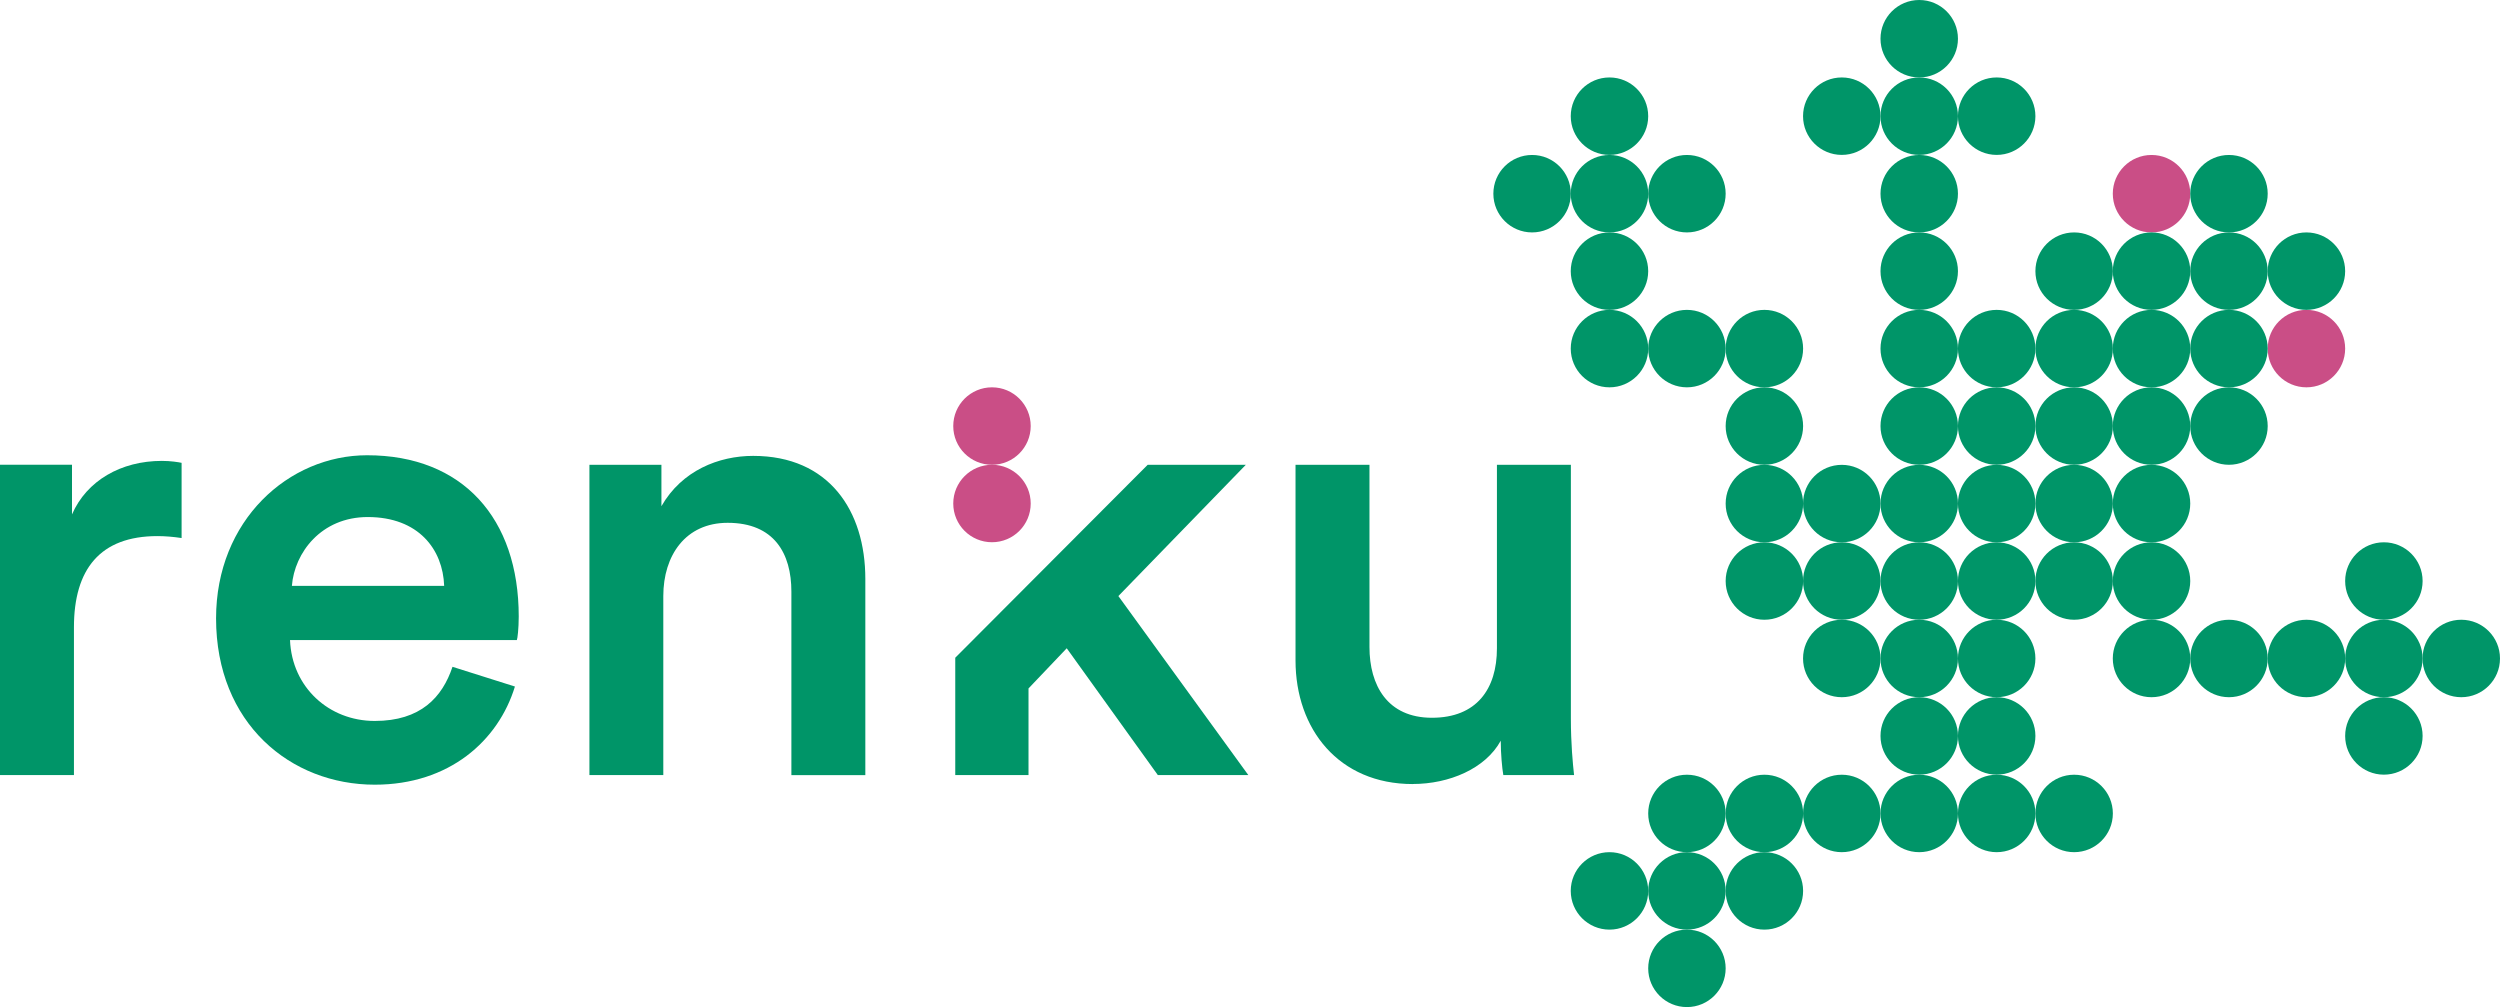 <?xml version="1.0" encoding="utf-8"?>
<!-- Generator: Adobe Illustrator 28.0.0, SVG Export Plug-In . SVG Version: 6.00 Build 0)  -->
<svg version="1.1" id="Renku_Logo" xmlns="http://www.w3.org/2000/svg" xmlns:xlink="http://www.w3.org/1999/xlink" x="0px" y="0px"
	 viewBox="0 0 398.95 160.71" style="enable-background:new 0 0 398.95 160.71;" xml:space="preserve">
<style type="text/css">
	.st0{fill:#ca4e86;}
	.st1{fill:#009568;}
</style>
<g>
	<g>
		<circle class="st0" cx="343.34" cy="30.91" r="6.18"/>
		<circle class="st0" cx="368.06" cy="55.63" r="6.18"/>
		<circle class="st0" cx="158.3" cy="80.35" r="6.18"/>
		<circle class="st0" cx="158.3" cy="67.99" r="6.18"/>
	</g>
	<g>
		<g>
			<g>
				<circle class="st1" cx="330.99" cy="67.99" r="6.18"/>
				<circle class="st1" cx="306.27" cy="18.54" r="6.18"/>
				<circle class="st1" cx="256.84" cy="30.91" r="6.18"/>
				<circle class="st1" cx="306.27" cy="30.91" r="6.18"/>
				<circle class="st1" cx="256.84" cy="43.27" r="6.18"/>
				<circle class="st1" cx="306.27" cy="43.27" r="6.18"/>
				<circle class="st1" cx="256.84" cy="55.63" r="6.18"/>
				<circle class="st1" cx="269.2" cy="55.63" r="6.18"/>
				<circle class="st1" cx="281.56" cy="55.63" r="6.18"/>
				<circle class="st1" cx="306.27" cy="55.63" r="6.18"/>
				<circle class="st1" cx="318.63" cy="55.63" r="6.18"/>
				<circle class="st1" cx="330.99" cy="55.63" r="6.18"/>
				<circle class="st1" cx="343.34" cy="55.63" r="6.18"/>
				<circle class="st1" cx="281.56" cy="67.99" r="6.18"/>
				<circle class="st1" cx="318.63" cy="67.99" r="6.18"/>
				<circle class="st1" cx="343.34" cy="67.99" r="6.18"/>
				<circle class="st1" cx="281.56" cy="80.36" r="6.18"/>
				<circle class="st1" cx="306.27" cy="80.36" r="6.18"/>
				<circle class="st1" cx="318.63" cy="80.36" r="6.18"/>
				<circle class="st1" cx="330.99" cy="80.36" r="6.18"/>
				<circle class="st1" cx="343.34" cy="80.36" r="6.18"/>
				<circle class="st1" cx="281.56" cy="92.72" r="6.18"/>
				<circle class="st1" cx="306.27" cy="92.72" r="6.18"/>
				<circle class="st1" cx="318.63" cy="92.72" r="6.18"/>
				<circle class="st1" cx="343.34" cy="92.72" r="6.18"/>
				<circle class="st1" cx="343.34" cy="105.08" r="6.18"/>
				<circle class="st1" cx="355.7" cy="105.08" r="6.18"/>
				<circle class="st1" cx="368.06" cy="105.08" r="6.18"/>
				<circle class="st1" cx="380.42" cy="105.08" r="6.18"/>
				<circle class="st1" cx="306.27" cy="117.44" r="6.18"/>
				<circle class="st1" cx="318.63" cy="117.44" r="6.18"/>
				<circle class="st1" cx="269.2" cy="129.81" r="6.18"/>
				<circle class="st1" cx="281.56" cy="129.81" r="6.18"/>
				<circle class="st1" cx="293.91" cy="129.81" r="6.18"/>
				<circle class="st1" cx="306.27" cy="129.81" r="6.18"/>
				<circle class="st1" cx="318.63" cy="129.81" r="6.18"/>
				<circle class="st1" cx="330.99" cy="129.81" r="6.18"/>
				<circle class="st1" cx="269.2" cy="142.17" r="6.18"/>
			</g>
			<circle class="st1" cx="306.27" cy="6.18" r="6.18"/>
			<circle class="st1" cx="256.84" cy="18.54" r="6.18"/>
			<circle class="st1" cx="293.91" cy="18.54" r="6.18"/>
			<circle class="st1" cx="318.63" cy="18.54" r="6.18"/>
			<circle class="st1" cx="244.49" cy="30.91" r="6.18"/>
			<circle class="st1" cx="269.2" cy="30.91" r="6.18"/>
			<circle class="st1" cx="355.7" cy="30.91" r="6.18"/>
			<circle class="st1" cx="330.99" cy="43.27" r="6.18"/>
			<circle class="st1" cx="343.34" cy="43.27" r="6.18"/>
			<circle class="st1" cx="355.7" cy="43.27" r="6.18"/>
			<circle class="st1" cx="368.06" cy="43.27" r="6.18"/>
			<circle class="st1" cx="355.7" cy="55.63" r="6.18"/>
			<circle class="st1" cx="306.27" cy="67.99" r="6.18"/>
			<circle class="st1" cx="355.7" cy="67.99" r="6.18"/>
			<circle class="st1" cx="293.91" cy="80.36" r="6.18"/>
			<circle class="st1" cx="293.91" cy="92.72" r="6.18"/>
			<circle class="st1" cx="330.99" cy="92.72" r="6.18"/>
			<circle class="st1" cx="380.42" cy="92.72" r="6.18"/>
			<circle class="st1" cx="293.91" cy="105.08" r="6.18"/>
			<circle class="st1" cx="306.27" cy="105.08" r="6.18"/>
			<circle class="st1" cx="318.63" cy="105.08" r="6.18"/>
			<circle class="st1" cx="392.77" cy="105.08" r="6.18"/>
			<circle class="st1" cx="380.42" cy="117.44" r="6.18"/>
			<circle class="st1" cx="256.84" cy="142.17" r="6.18"/>
			<circle class="st1" cx="281.56" cy="142.17" r="6.18"/>
			<circle class="st1" cx="269.2" cy="154.53" r="6.18"/>
		</g>
		<path class="st1" d="m28.98,85.86c-1.32-.2-2.64-.31-3.86-.31-9.15,0-13.32,5.29-13.32,14.54v23.59H0v-49.52h11.49v7.93c2.34-5.39,7.83-8.54,14.34-8.54,1.42,0,2.64.2,3.15.31v12Z"/>
		<path class="st1" d="m82.17,109.56c-2.64,8.64-10.47,15.66-22.37,15.66-13.42,0-25.32-9.76-25.32-26.54,0-15.66,11.59-26.03,24.1-26.03,15.25,0,24.2,10.07,24.2,25.73,0,1.93-.2,3.56-.3,3.76h-36.2c.3,7.52,6.2,12.91,13.52,12.91s10.78-3.76,12.41-8.64l9.97,3.15Zm-11.29-16.07c-.2-5.8-4.07-10.98-12.2-10.98-7.42,0-11.69,5.69-12.1,10.98h24.3Z"/>
		<path class="st1" d="m105.86,123.69h-11.8v-49.52h11.49v6.61c3.25-5.69,9.15-8.03,14.64-8.03,12.1,0,17.9,8.75,17.9,19.63v31.32h-11.8v-29.29c0-6.1-2.75-10.98-10.17-10.98-6.71,0-10.27,5.19-10.27,11.69v28.57Z"/>
		<path class="st1" d="m178.47,95.12l20.74,28.57h-14.44l-14.54-20.24-6.1,6.41v13.83h-11.69v-18.73l30.71-30.79h15.66l-20.34,20.95Z"/>
		<path class="st1" d="m225.45,125.12c-11.8,0-18.71-8.75-18.71-19.73v-31.22h11.8v29.08c0,6.1,2.85,11.29,9.97,11.29s10.37-4.58,10.37-11.08v-29.29h11.8v40.47c0,4.07.31,7.22.51,9.05h-11.29c-.2-1.12-.41-3.46-.41-5.49-2.44,4.47-8.24,6.91-14.03,6.91Z"/>
	</g>
</g>
</svg>
